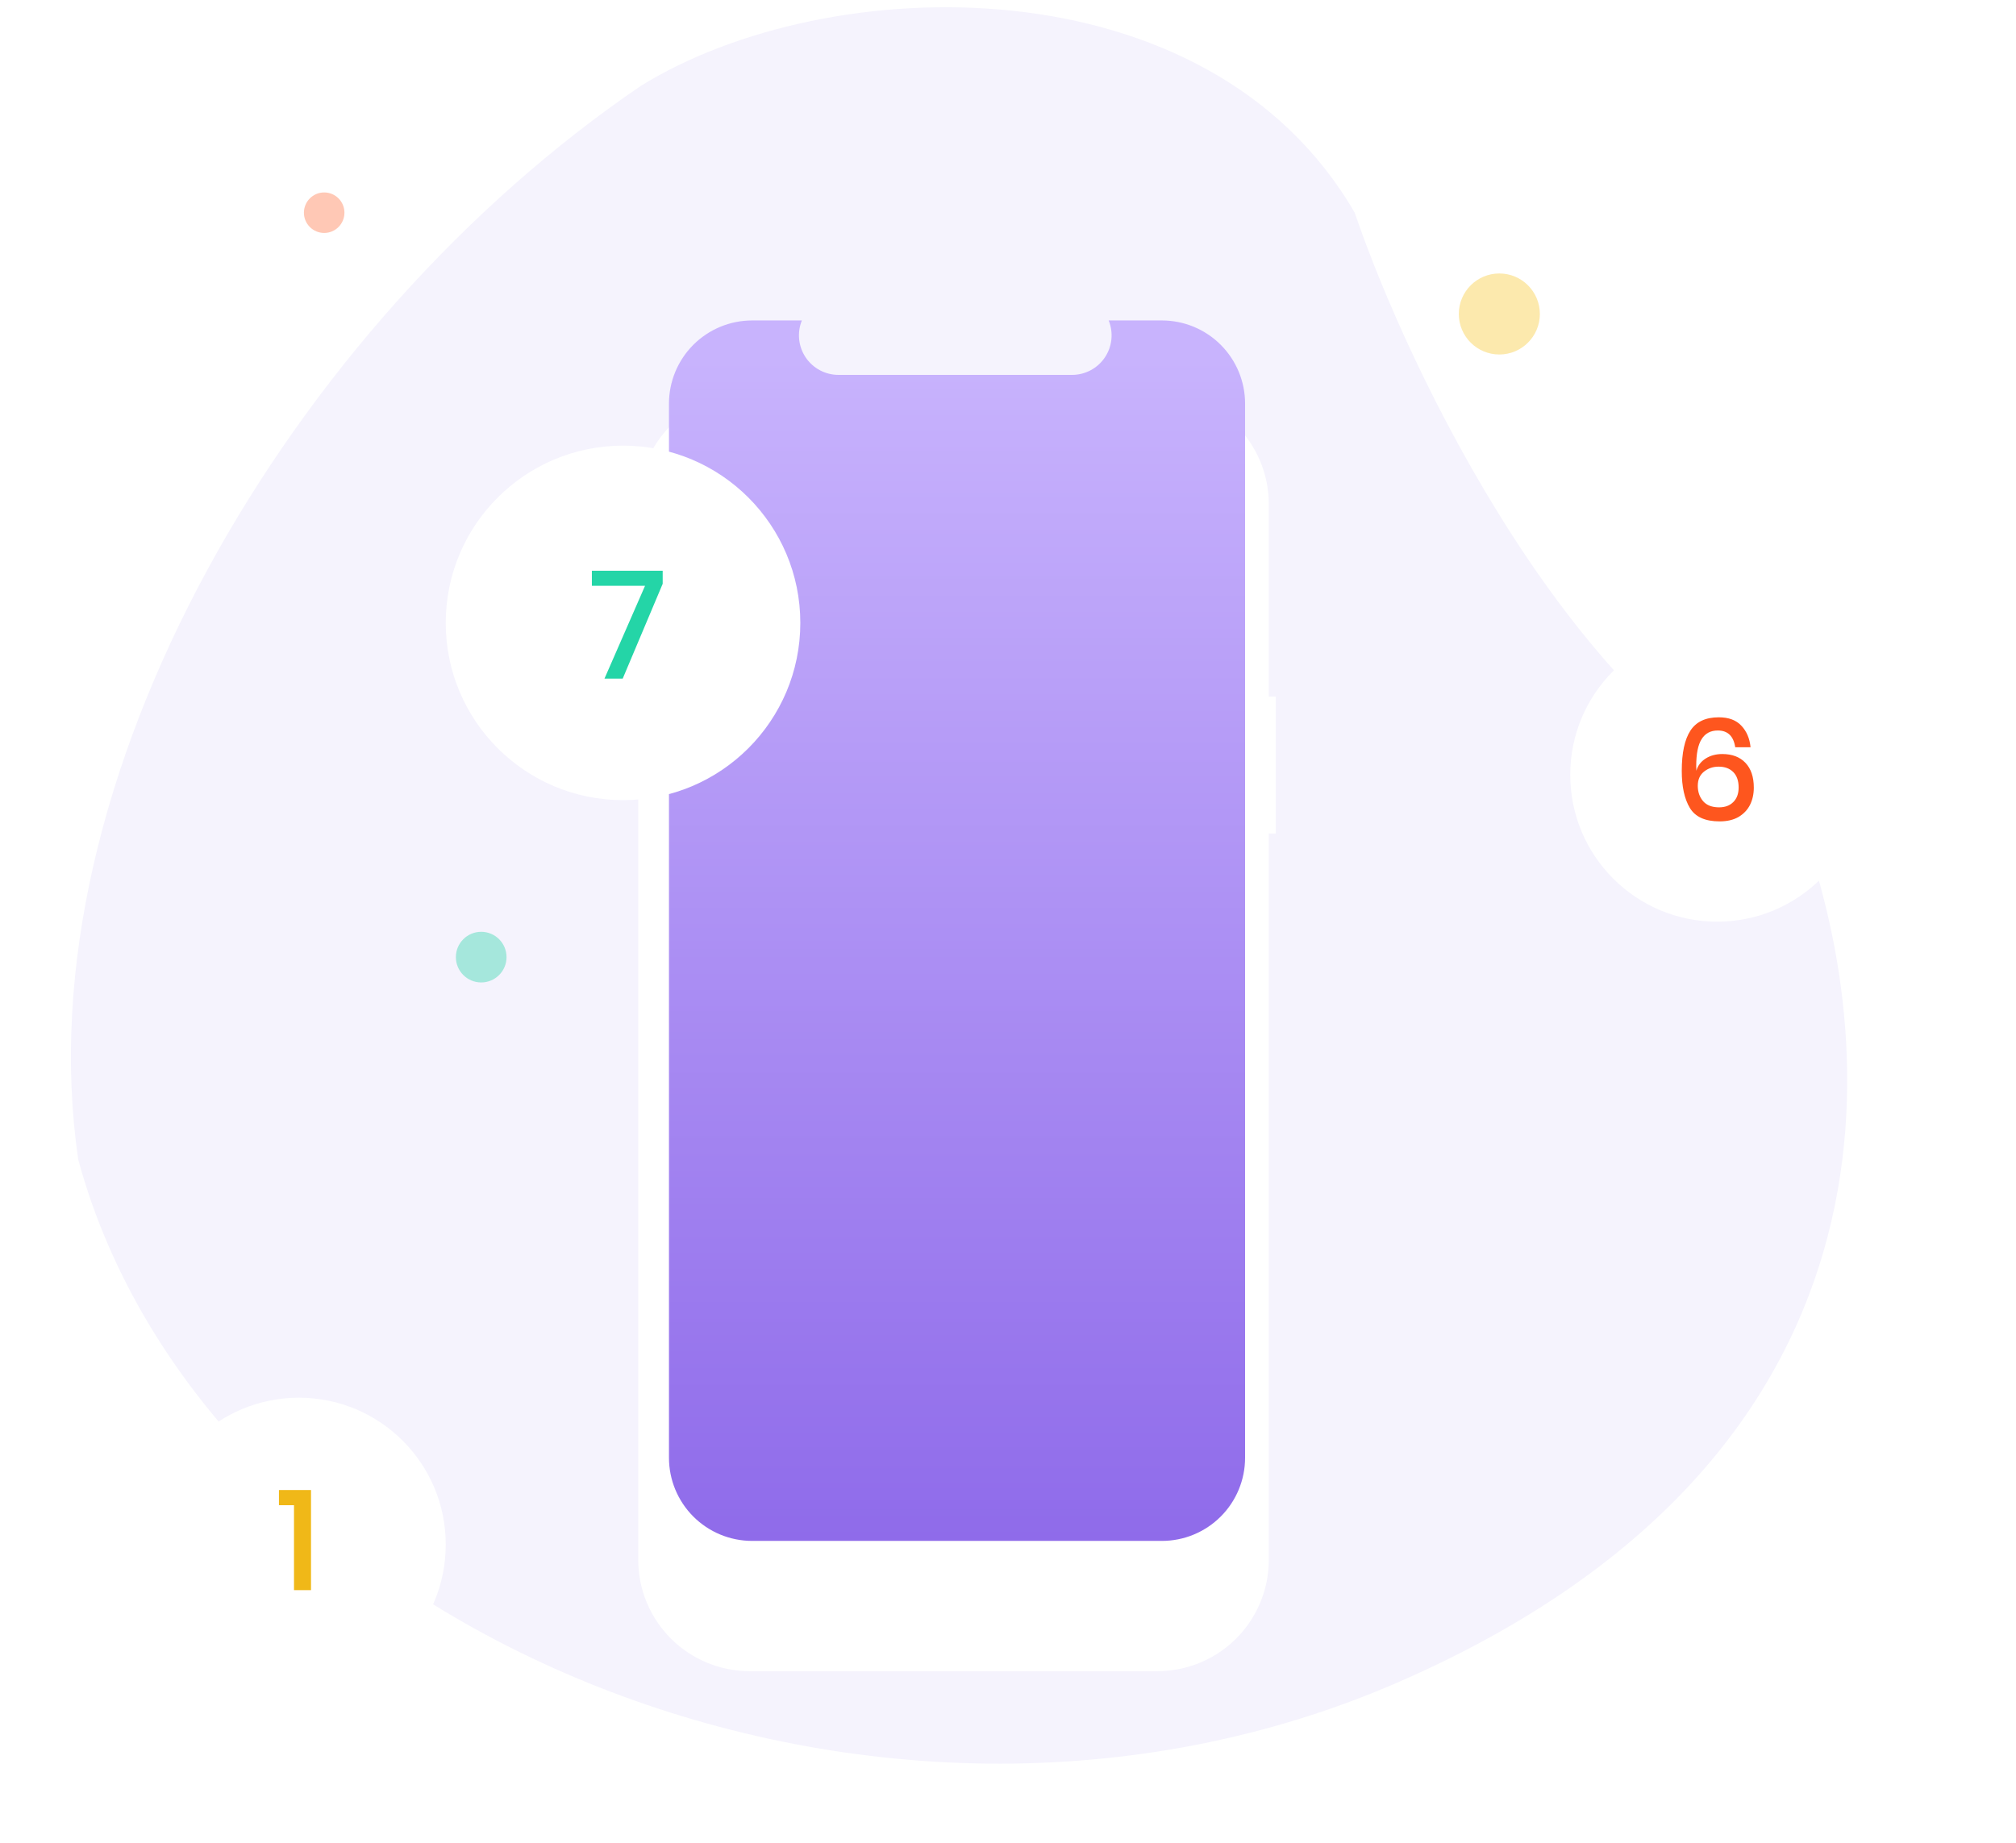 <svg width="199" height="182" viewBox="0 0 199 182" fill="none" xmlns="http://www.w3.org/2000/svg">
<path d="M177.225 80C155.225 70.4 139.058 36.667 133.725 21C119.225 -4 81.725 -3 63.225 8.5C28.725 32 2.225 77 7.725 114.5C20.225 160.5 85.725 189 138.225 166C190.725 143 185.225 100.5 177.225 80Z" fill="#F5F3FD"/>
<circle cx="148" cy="31" r="4" fill="#FCE9AD"/>
<circle cx="32" cy="21" r="2" fill="#FFC8B5"/>
<circle cx="47.5" cy="94.5" r="2.5" fill="#A5E7DC"/>
<g filter="url(#filter0_d)">
<path d="M125.938 58.773H125.244V39.774C125.244 38.33 124.96 36.9 124.407 35.566C123.854 34.232 123.045 33.02 122.023 31.999C121.002 30.977 119.79 30.168 118.456 29.615C117.122 29.062 115.692 28.778 114.248 28.778H73.996C72.552 28.778 71.122 29.062 69.788 29.615C68.454 30.168 67.242 30.977 66.221 31.999C65.2 33.02 64.39 34.232 63.837 35.566C63.284 36.9 63 38.33 63 39.774V144.004C63 145.448 63.284 146.878 63.837 148.212C64.39 149.546 65.2 150.758 66.221 151.779C67.242 152.8 68.454 153.61 69.788 154.163C71.122 154.716 72.552 155 73.996 155H114.248C115.692 155 117.122 154.716 118.456 154.163C119.79 153.61 121.002 152.8 122.023 151.779C123.045 150.758 123.854 149.546 124.407 148.212C124.96 146.878 125.244 145.448 125.244 144.004V72.297H125.938V58.773Z" fill="white"/>
</g>
<path d="M114.692 31.639H109.437C109.679 32.231 109.771 32.874 109.706 33.51C109.641 34.147 109.42 34.757 109.063 35.288C108.706 35.819 108.224 36.255 107.66 36.555C107.095 36.856 106.465 37.014 105.825 37.014H82.766C82.126 37.014 81.496 36.856 80.931 36.555C80.367 36.255 79.885 35.819 79.528 35.288C79.171 34.757 78.95 34.147 78.885 33.51C78.82 32.874 78.912 32.231 79.153 31.639H74.246C73.168 31.639 72.1 31.851 71.103 32.264C70.107 32.676 69.202 33.281 68.439 34.044C67.677 34.806 67.072 35.712 66.659 36.708C66.247 37.704 66.034 38.772 66.034 39.85V143.927C66.034 145.006 66.247 146.074 66.659 147.07C67.072 148.066 67.677 148.972 68.439 149.734C69.202 150.497 70.107 151.101 71.103 151.514C72.1 151.927 73.168 152.139 74.246 152.139H114.692C115.77 152.139 116.838 151.927 117.834 151.514C118.83 151.101 119.736 150.497 120.498 149.734C121.261 148.972 121.866 148.066 122.278 147.07C122.691 146.074 122.903 145.006 122.903 143.927V39.85C122.903 37.673 122.038 35.584 120.498 34.044C118.958 32.504 116.87 31.639 114.692 31.639Z" fill="url(#paint0_linear)"/>
<g filter="url(#filter1_d)">
<circle cx="169.5" cy="76.5" r="14.5" fill="white"/>
</g>
<path d="M171.285 73.776C171.117 72.675 170.543 72.124 169.563 72.124C168.853 72.124 168.321 72.409 167.967 72.978C167.612 73.538 167.435 74.42 167.435 75.624L167.449 76.1C167.589 75.596 167.892 75.195 168.359 74.896C168.825 74.597 169.376 74.448 170.011 74.448C170.981 74.448 171.742 74.737 172.293 75.316C172.843 75.895 173.119 76.711 173.119 77.766C173.119 78.401 172.993 78.97 172.741 79.474C172.489 79.969 172.111 80.365 171.607 80.664C171.103 80.953 170.482 81.098 169.745 81.098C168.317 81.098 167.337 80.655 166.805 79.768C166.273 78.881 166.007 77.663 166.007 76.114C166.007 74.341 166.291 73.015 166.861 72.138C167.43 71.261 168.363 70.822 169.661 70.822C170.631 70.822 171.373 71.097 171.887 71.648C172.409 72.199 172.713 72.908 172.797 73.776H171.285ZM167.589 77.584C167.589 78.191 167.766 78.699 168.121 79.11C168.475 79.511 168.998 79.712 169.689 79.712C170.277 79.712 170.743 79.539 171.089 79.194C171.443 78.849 171.621 78.368 171.621 77.752C171.621 77.089 171.443 76.581 171.089 76.226C170.734 75.871 170.253 75.694 169.647 75.694C169.096 75.694 168.615 75.857 168.205 76.184C167.794 76.511 167.589 76.977 167.589 77.584Z" fill="#FE561E"/>
<g filter="url(#filter2_d)">
<circle cx="61.5" cy="61.5" r="17.5" fill="white"/>
</g>
<path d="M65.414 57.64L61.469 67H59.669L63.674 57.835H58.424V56.35H65.414V57.64Z" fill="#24D5A7"/>
<g filter="url(#filter3_d)">
<circle cx="29.5" cy="152.5" r="14.5" fill="white"/>
</g>
<path d="M27.535 148.614V147.116H30.7V157H29.02V148.614H27.535Z" fill="#F0B818"/>
<defs>
<filter id="filter0_d" x="53" y="28.778" width="82.938" height="146.222" filterUnits="userSpaceOnUse" color-interpolation-filters="sRGB">
<feFlood flood-opacity="0" result="BackgroundImageFix"/>
<feColorMatrix in="SourceAlpha" type="matrix" values="0 0 0 0 0 0 0 0 0 0 0 0 0 0 0 0 0 0 127 0"/>
<feOffset dy="10"/>
<feGaussianBlur stdDeviation="5"/>
<feColorMatrix type="matrix" values="0 0 0 0 0.125 0 0 0 0 0.125 0 0 0 0 0.137 0 0 0 0.05 0"/>
<feBlend mode="normal" in2="BackgroundImageFix" result="effect1_dropShadow"/>
<feBlend mode="normal" in="SourceGraphic" in2="effect1_dropShadow" result="shape"/>
</filter>
<filter id="filter1_d" x="140" y="47" width="59" height="59" filterUnits="userSpaceOnUse" color-interpolation-filters="sRGB">
<feFlood flood-opacity="0" result="BackgroundImageFix"/>
<feColorMatrix in="SourceAlpha" type="matrix" values="0 0 0 0 0 0 0 0 0 0 0 0 0 0 0 0 0 0 127 0"/>
<feOffset/>
<feGaussianBlur stdDeviation="7.5"/>
<feColorMatrix type="matrix" values="0 0 0 0 0.616 0 0 0 0 0.49 0 0 0 0 0.937 0 0 0 0.3 0"/>
<feBlend mode="normal" in2="BackgroundImageFix" result="effect1_dropShadow"/>
<feBlend mode="normal" in="SourceGraphic" in2="effect1_dropShadow" result="shape"/>
</filter>
<filter id="filter2_d" x="29" y="29" width="65" height="65" filterUnits="userSpaceOnUse" color-interpolation-filters="sRGB">
<feFlood flood-opacity="0" result="BackgroundImageFix"/>
<feColorMatrix in="SourceAlpha" type="matrix" values="0 0 0 0 0 0 0 0 0 0 0 0 0 0 0 0 0 0 127 0"/>
<feOffset/>
<feGaussianBlur stdDeviation="7.5"/>
<feColorMatrix type="matrix" values="0 0 0 0 0.616 0 0 0 0 0.49 0 0 0 0 0.937 0 0 0 0.3 0"/>
<feBlend mode="normal" in2="BackgroundImageFix" result="effect1_dropShadow"/>
<feBlend mode="normal" in="SourceGraphic" in2="effect1_dropShadow" result="shape"/>
</filter>
<filter id="filter3_d" x="0" y="123" width="59" height="59" filterUnits="userSpaceOnUse" color-interpolation-filters="sRGB">
<feFlood flood-opacity="0" result="BackgroundImageFix"/>
<feColorMatrix in="SourceAlpha" type="matrix" values="0 0 0 0 0 0 0 0 0 0 0 0 0 0 0 0 0 0 127 0"/>
<feOffset/>
<feGaussianBlur stdDeviation="7.5"/>
<feColorMatrix type="matrix" values="0 0 0 0 0.616 0 0 0 0 0.49 0 0 0 0 0.937 0 0 0 0.3 0"/>
<feBlend mode="normal" in2="BackgroundImageFix" result="effect1_dropShadow"/>
<feBlend mode="normal" in="SourceGraphic" in2="effect1_dropShadow" result="shape"/>
</filter>
<linearGradient id="paint0_linear" x1="94.469" y1="152.09" x2="94.469" y2="31.553" gradientUnits="userSpaceOnUse">
<stop stop-color="#8F6BEA"/>
<stop offset="0.969" stop-color="#C8B3FD"/>
</linearGradient>
</defs>
</svg>
